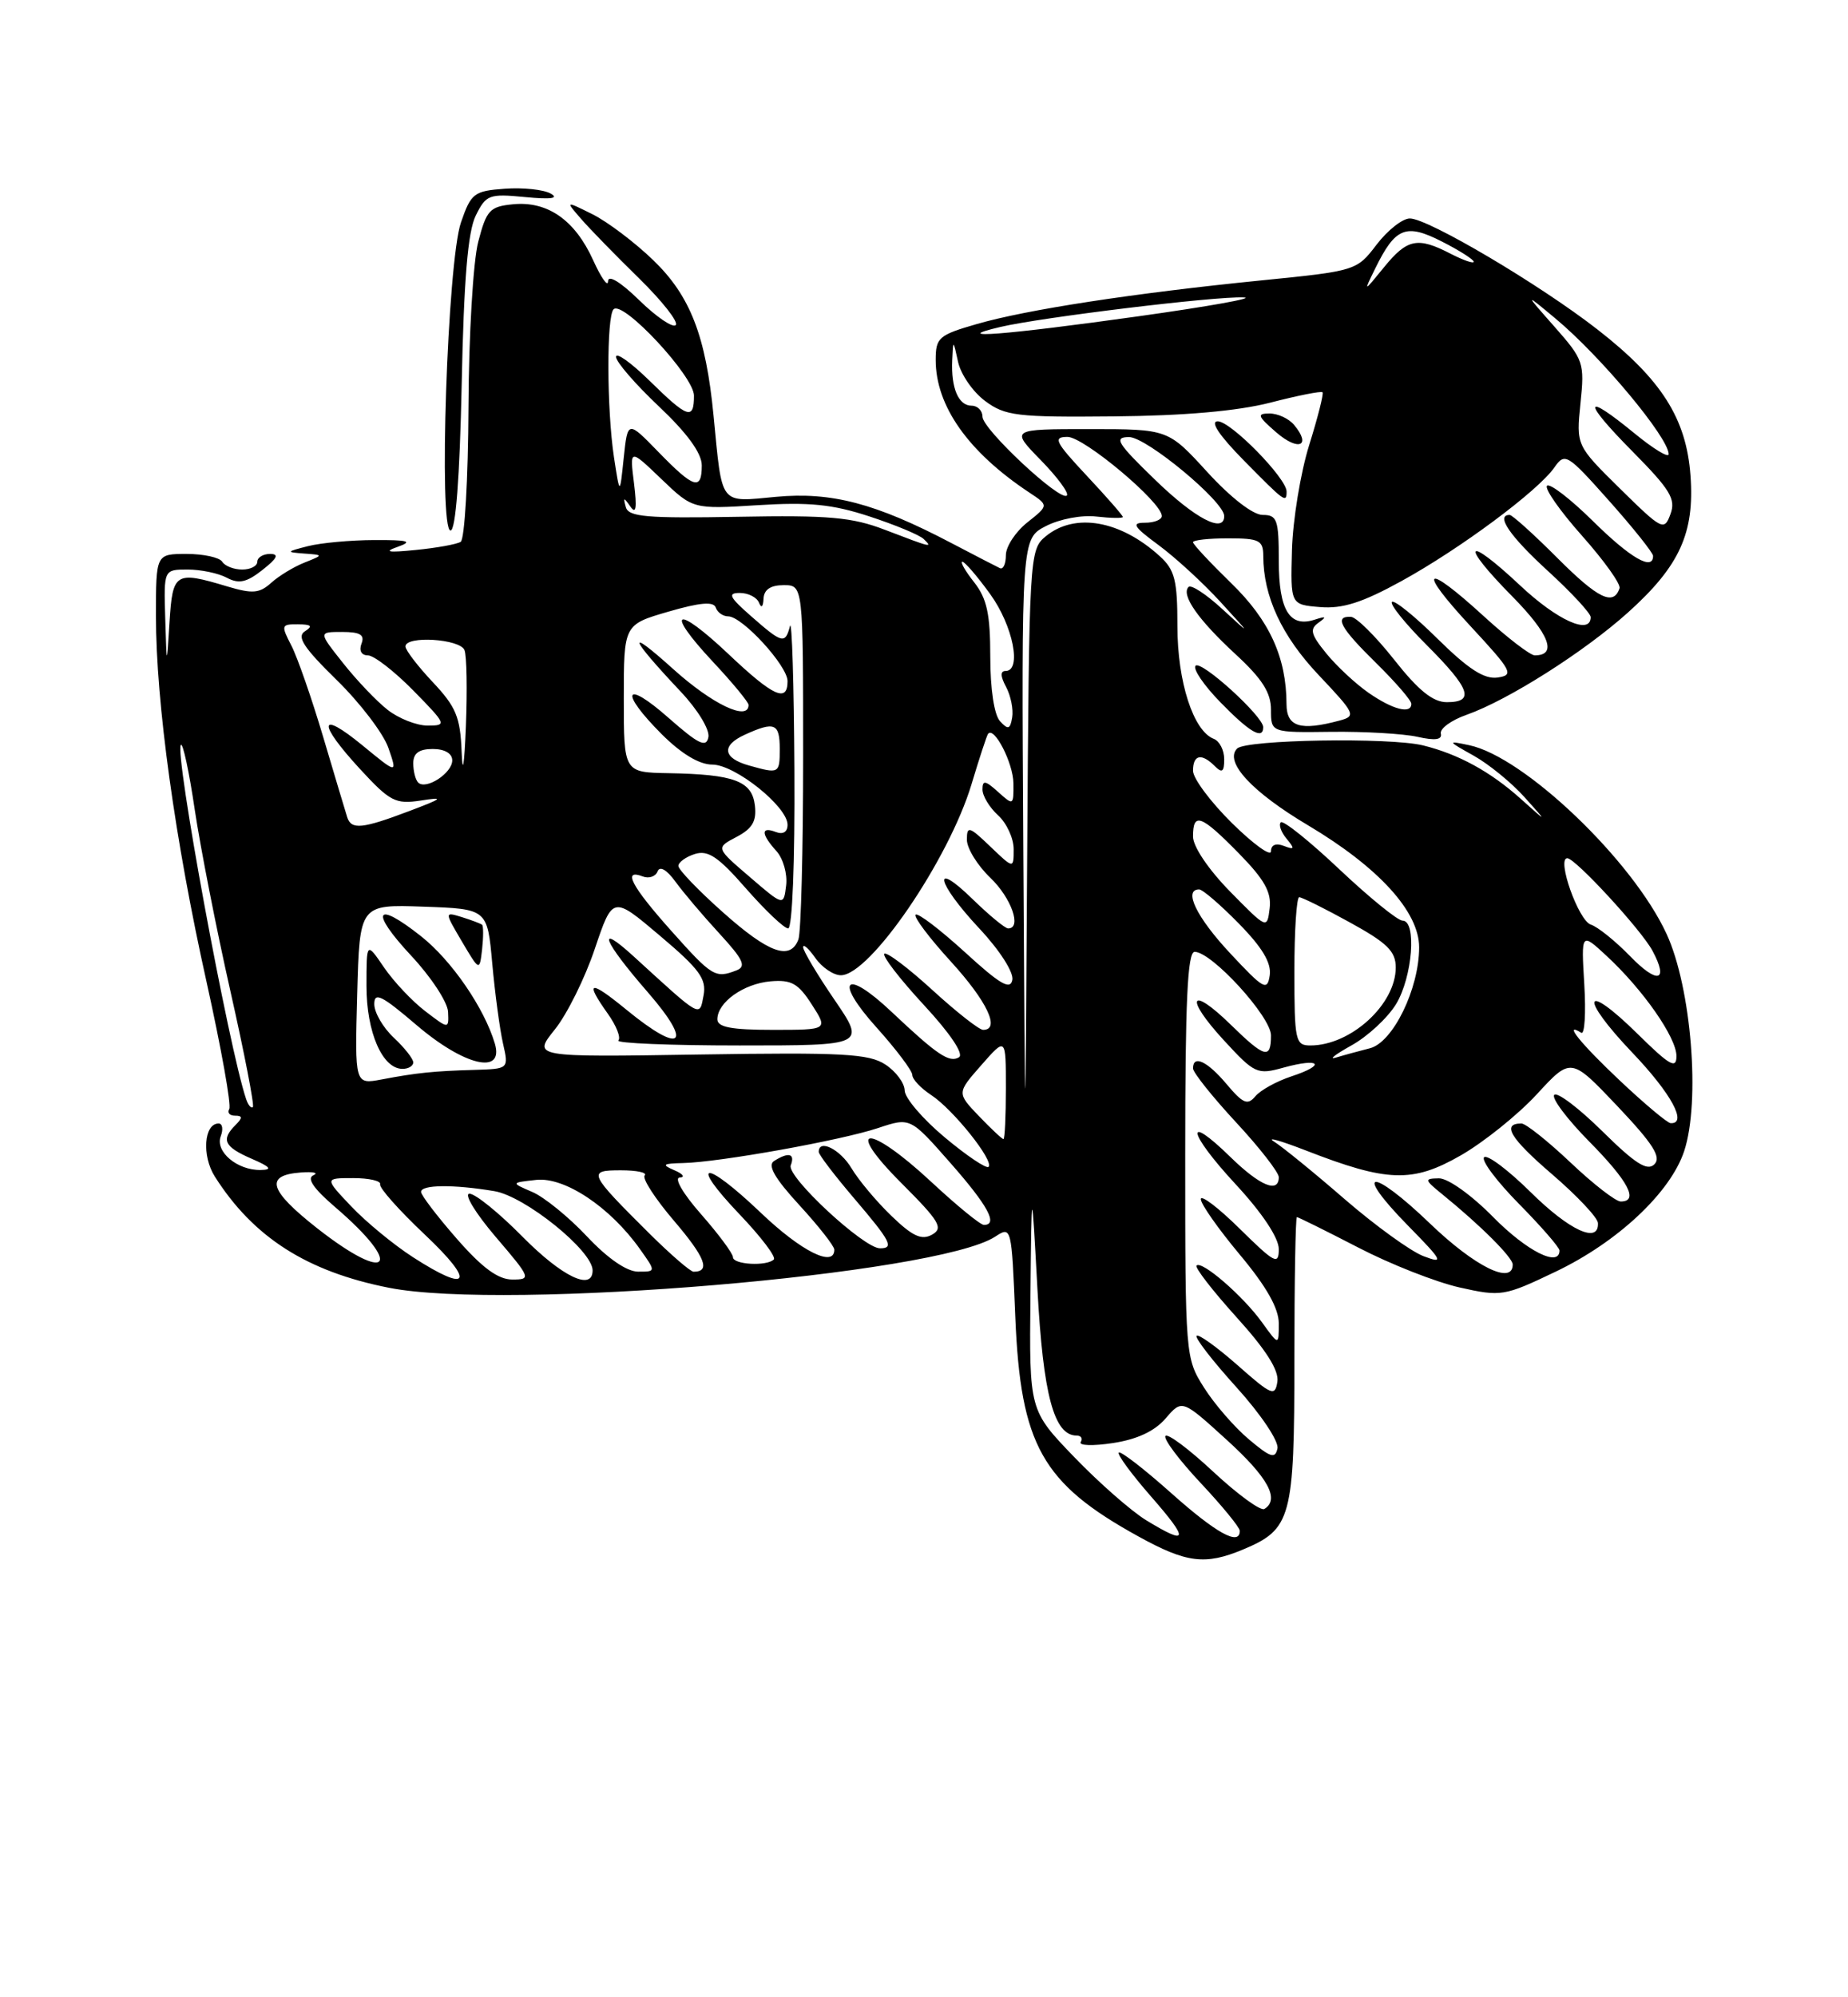 <?xml version="1.0" encoding="UTF-8" standalone="no"?>
<!DOCTYPE svg PUBLIC "-//W3C//DTD SVG 1.1//EN" "http://www.w3.org/Graphics/SVG/1.1/DTD/svg11.dtd" >
<svg xmlns="http://www.w3.org/2000/svg" xmlns:xlink="http://www.w3.org/1999/xlink" version="1.1" viewBox="0 0 237 256">
 <g >
 <path fill="currentColor"
d=" M 159.40 198.61 C 165.62 196.01 166.00 194.61 166.00 174.28 C 166.00 164.22 166.15 156.00 166.32 156.00 C 166.50 156.00 170.03 157.75 174.17 159.89 C 178.31 162.04 184.17 164.34 187.20 165.02 C 192.52 166.21 192.90 166.15 199.49 163.00 C 207.46 159.20 214.23 152.85 215.99 147.54 C 218.09 141.18 216.91 126.60 213.74 119.72 C 209.41 110.30 195.47 96.98 188.40 95.51 C 185.59 94.92 185.61 94.97 189.00 96.86 C 190.93 97.94 193.85 100.32 195.50 102.16 C 198.50 105.50 198.50 105.50 195.00 102.36 C 191.12 98.89 187.04 96.66 182.50 95.54 C 178.22 94.49 159.80 94.80 158.66 95.94 C 156.97 97.63 160.54 101.50 167.75 105.78 C 176.81 111.17 182.00 116.86 182.00 121.42 C 182.00 126.73 178.64 133.62 175.68 134.36 C 174.31 134.71 172.36 135.24 171.34 135.55 C 170.33 135.86 171.21 135.17 173.29 134.01 C 175.38 132.86 177.96 130.47 179.04 128.70 C 181.15 125.23 181.72 118.00 179.87 118.00 C 179.25 118.00 175.61 115.04 171.78 111.43 C 167.95 107.81 164.56 105.10 164.26 105.40 C 163.96 105.71 164.29 106.65 165.00 107.50 C 166.08 108.80 166.02 108.95 164.64 108.42 C 163.63 108.03 163.00 108.29 163.00 109.11 C 163.00 109.83 160.75 108.21 158.00 105.50 C 155.25 102.79 153.00 99.77 153.00 98.79 C 153.00 96.72 154.09 96.49 155.80 98.20 C 156.73 99.13 157.00 98.93 157.00 97.31 C 157.00 96.16 156.40 94.98 155.66 94.70 C 153.04 93.69 151.00 87.38 151.00 80.27 C 151.00 74.37 150.67 73.05 148.75 71.30 C 143.68 66.68 137.84 65.66 134.10 68.75 C 132.02 70.47 131.98 71.15 131.73 110.00 C 131.48 149.50 131.48 149.50 131.24 109.28 C 131.00 69.05 131.00 69.05 134.13 67.43 C 135.90 66.52 138.74 65.98 140.63 66.21 C 142.48 66.42 144.00 66.44 144.00 66.26 C 144.00 66.07 141.91 63.68 139.36 60.96 C 135.30 56.62 135.00 56.00 136.91 56.00 C 139.01 56.00 149.00 64.37 149.00 66.14 C 149.00 66.61 148.03 67.00 146.85 67.00 C 145.06 67.00 145.34 67.48 148.60 69.88 C 150.74 71.46 154.30 74.72 156.50 77.13 C 160.50 81.50 160.50 81.50 156.76 78.07 C 154.71 76.18 152.76 74.90 152.43 75.23 C 151.43 76.24 153.65 79.42 158.43 83.83 C 161.86 86.99 163.00 88.77 163.00 90.97 C 163.00 93.90 163.00 93.90 170.75 93.80 C 175.01 93.75 179.98 94.04 181.78 94.44 C 184.05 94.95 184.97 94.82 184.78 94.03 C 184.63 93.40 186.11 92.31 188.08 91.62 C 193.41 89.74 203.17 83.55 208.79 78.50 C 215.41 72.55 217.34 68.32 216.80 60.96 C 216.27 53.63 213.07 48.61 204.87 42.23 C 197.46 36.46 183.15 28.00 180.81 28.00 C 179.87 28.00 177.95 29.51 176.54 31.36 C 174.00 34.69 173.89 34.73 161.77 35.94 C 145.38 37.58 131.62 39.69 125.25 41.54 C 120.39 42.94 120.00 43.28 120.00 46.13 C 120.00 52.04 124.17 57.94 132.02 63.14 C 134.50 64.78 134.50 64.78 131.75 66.96 C 130.24 68.16 129.00 70.05 129.00 71.16 C 129.00 72.26 128.66 73.01 128.25 72.83 C 127.84 72.64 125.04 71.19 122.02 69.61 C 112.31 64.51 106.63 63.02 99.52 63.68 C 92.19 64.36 92.65 64.96 91.51 53.27 C 90.52 43.05 88.53 37.93 83.78 33.35 C 81.43 31.08 77.92 28.43 76.00 27.47 C 72.50 25.73 72.50 25.73 74.50 28.03 C 75.60 29.30 78.94 32.73 81.93 35.65 C 84.92 38.58 87.05 41.28 86.66 41.67 C 86.28 42.05 84.17 40.62 81.98 38.48 C 79.58 36.14 77.99 35.17 77.98 36.05 C 77.97 36.85 77.10 35.62 76.06 33.33 C 73.73 28.20 70.23 25.76 65.82 26.18 C 62.81 26.47 62.39 26.92 61.33 31.00 C 60.68 33.49 60.12 42.97 60.08 52.19 C 60.04 61.37 59.59 69.14 59.08 69.45 C 58.58 69.76 55.99 70.23 53.33 70.49 C 49.75 70.85 49.15 70.74 51.00 70.09 C 53.00 69.38 52.40 69.20 48.00 69.22 C 44.98 69.23 41.15 69.58 39.50 70.00 C 36.68 70.72 36.65 70.77 39.00 70.95 C 41.50 71.13 41.50 71.13 39.02 72.12 C 37.66 72.66 35.74 73.83 34.77 74.71 C 33.27 76.06 32.38 76.13 29.13 75.16 C 22.47 73.16 22.14 73.37 21.74 79.75 C 21.38 85.50 21.38 85.50 21.19 79.25 C 21.00 73.00 21.00 73.00 24.07 73.00 C 25.75 73.00 28.01 73.47 29.09 74.05 C 30.63 74.87 31.62 74.66 33.66 73.05 C 35.57 71.55 35.83 71.00 34.63 71.00 C 33.74 71.00 33.00 71.45 33.00 72.00 C 33.00 72.55 32.13 73.00 31.06 73.00 C 29.99 73.00 28.84 72.55 28.50 72.00 C 28.16 71.45 26.11 71.00 23.94 71.00 C 20.00 71.00 20.00 71.00 20.00 78.95 C 20.00 90.02 22.45 107.75 26.50 125.90 C 28.38 134.38 29.69 141.69 29.40 142.15 C 29.12 142.62 29.45 143.00 30.14 143.00 C 31.12 143.00 31.13 143.27 30.20 144.20 C 28.32 146.08 28.75 146.99 32.25 148.51 C 34.70 149.57 34.99 149.93 33.44 149.96 C 30.43 150.02 27.56 147.60 28.31 145.64 C 28.65 144.74 28.53 144.00 28.04 144.00 C 26.16 144.00 25.86 148.14 27.55 150.80 C 32.49 158.59 39.38 162.99 49.90 165.06 C 64.93 168.02 120.18 163.36 127.62 158.51 C 129.72 157.14 129.73 157.19 130.21 168.84 C 130.89 185.23 133.64 190.13 146.00 196.93 C 152.16 200.33 154.56 200.63 159.40 198.61 Z  M 162.00 93.20 C 162.00 91.81 154.07 84.60 153.33 85.33 C 152.95 85.72 154.38 87.83 156.52 90.02 C 160.27 93.87 162.00 94.87 162.00 93.20 Z  M 59.21 49.25 C 59.49 35.80 60.00 29.69 61.01 27.64 C 62.33 24.96 62.72 24.81 67.35 25.26 C 70.67 25.58 71.74 25.43 70.62 24.81 C 69.72 24.30 67.07 24.02 64.74 24.19 C 60.78 24.48 60.41 24.77 59.12 28.50 C 57.38 33.50 56.22 68.00 57.78 68.00 C 58.44 68.00 58.96 61.20 59.21 49.25 Z  M 147.02 194.87 C 145.10 193.70 140.94 190.05 137.77 186.76 C 132.00 180.77 132.00 180.77 132.15 166.14 C 132.30 151.50 132.30 151.50 133.05 165.26 C 133.78 178.81 135.17 184.00 138.08 184.00 C 138.65 184.00 138.89 184.38 138.60 184.83 C 138.32 185.29 140.18 185.35 142.73 184.96 C 145.83 184.49 148.08 183.44 149.49 181.80 C 151.60 179.35 151.60 179.35 157.30 184.53 C 162.63 189.37 164.16 192.17 162.15 193.41 C 161.68 193.70 158.73 191.55 155.60 188.64 C 152.47 185.72 149.71 183.66 149.46 184.06 C 149.21 184.46 151.26 187.18 154.01 190.11 C 156.75 193.03 159.00 195.78 159.00 196.21 C 159.00 198.19 156.00 196.54 150.20 191.37 C 146.74 188.29 143.72 185.95 143.48 186.18 C 143.25 186.41 145.11 188.94 147.61 191.80 C 152.54 197.44 152.41 198.15 147.02 194.87 Z  M 160.16 184.48 C 158.32 182.93 155.73 179.95 154.41 177.85 C 152.02 174.08 152.00 173.78 152.00 148.02 C 152.00 128.30 152.29 122.00 153.21 122.00 C 155.41 122.00 163.00 130.31 163.00 132.71 C 163.00 135.82 162.21 135.61 157.81 131.31 C 152.58 126.21 151.89 127.84 156.95 133.33 C 160.92 137.64 161.23 137.78 164.64 136.83 C 169.30 135.55 170.14 136.47 165.65 137.95 C 163.73 138.58 161.63 139.74 160.99 140.52 C 160.00 141.70 159.41 141.45 157.32 138.97 C 154.83 136.01 153.00 135.15 153.00 136.94 C 153.00 137.46 155.47 140.56 158.50 143.83 C 161.53 147.09 164.00 150.27 164.00 150.88 C 164.00 153.00 161.58 151.99 157.81 148.31 C 151.83 142.47 152.32 145.15 158.45 151.77 C 161.88 155.47 164.00 158.66 164.00 160.10 C 164.00 162.19 163.49 161.92 159.00 157.50 C 156.25 154.79 154.00 153.08 154.00 153.70 C 154.00 154.32 156.25 157.52 159.00 160.81 C 162.42 164.90 164.00 167.69 164.00 169.63 C 164.00 172.47 164.00 172.47 161.85 169.49 C 159.43 166.12 154.13 161.53 153.45 162.21 C 153.21 162.46 155.51 165.43 158.57 168.82 C 162.36 173.00 164.04 175.65 163.82 177.09 C 163.53 179.03 163.09 178.85 158.71 174.98 C 156.07 172.66 153.71 170.96 153.46 171.21 C 153.21 171.46 155.51 174.43 158.58 177.82 C 161.69 181.26 164.01 184.71 163.83 185.64 C 163.55 187.02 162.95 186.83 160.16 184.48 Z  M 52.95 161.13 C 50.50 159.55 46.95 156.63 45.05 154.63 C 41.61 151.00 41.61 151.00 45.30 151.00 C 47.34 151.00 48.89 151.36 48.75 151.80 C 48.61 152.24 51.20 155.15 54.50 158.26 C 61.02 164.41 60.24 165.84 52.95 161.13 Z  M 58.58 158.77 C 56.06 155.89 54.00 153.19 54.00 152.77 C 54.00 151.84 58.11 151.79 63.39 152.67 C 67.33 153.32 76.00 160.31 76.00 162.83 C 76.00 165.53 72.08 163.64 67.00 158.50 C 64.01 155.47 60.96 153.00 60.21 153.00 C 59.46 153.00 60.96 155.47 63.54 158.50 C 68.10 163.83 68.16 164.00 65.70 164.00 C 63.88 164.00 61.85 162.51 58.58 158.77 Z  M 75.27 158.47 C 72.94 155.99 69.79 153.43 68.27 152.78 C 65.50 151.59 65.50 151.59 68.77 151.23 C 72.41 150.83 78.23 154.70 82.05 160.07 C 84.14 163.00 84.14 163.00 81.82 162.99 C 80.37 162.98 77.91 161.28 75.27 158.47 Z  M 83.36 158.18 C 75.44 150.31 75.29 150.00 79.63 150.00 C 81.67 150.00 83.04 150.29 82.68 150.66 C 82.32 151.02 84.03 153.66 86.48 156.52 C 90.46 161.19 91.15 163.00 88.95 163.00 C 88.55 163.00 86.04 160.83 83.36 158.18 Z  M 183.41 156.84 C 175.83 149.56 173.39 149.77 180.56 157.08 C 185.05 161.65 185.23 162.02 182.57 161.01 C 180.96 160.41 176.41 157.12 172.46 153.71 C 168.52 150.29 164.43 146.97 163.39 146.32 C 162.35 145.67 164.20 146.19 167.50 147.47 C 177.93 151.53 181.16 151.63 187.32 148.10 C 190.27 146.41 194.66 142.89 197.08 140.27 C 201.47 135.50 201.47 135.50 207.42 141.77 C 212.00 146.61 213.09 148.31 212.17 149.23 C 211.26 150.14 209.74 149.18 205.52 145.02 C 202.51 142.05 199.73 139.94 199.33 140.33 C 198.94 140.73 200.95 143.41 203.81 146.31 C 208.85 151.41 210.21 154.00 207.85 154.00 C 207.21 154.00 204.31 151.75 201.41 149.00 C 198.50 146.25 195.67 144.00 195.12 144.00 C 192.54 144.00 193.68 145.90 199.04 150.50 C 202.24 153.25 204.89 156.06 204.93 156.75 C 205.08 159.47 201.30 157.74 196.31 152.81 C 193.41 149.95 190.73 147.94 190.33 148.33 C 189.94 148.73 191.95 151.41 194.81 154.31 C 197.66 157.20 200.00 159.89 200.00 160.28 C 200.00 162.48 195.80 160.36 191.50 156.00 C 188.72 153.17 185.69 151.01 184.54 151.03 C 182.63 151.06 182.66 151.20 185.00 153.10 C 189.91 157.09 194.00 161.18 194.00 162.08 C 194.00 164.75 189.15 162.35 183.41 156.84 Z  M 40.69 157.44 C 34.47 152.55 33.90 150.63 38.58 150.28 C 40.18 150.16 40.91 150.32 40.19 150.64 C 39.31 151.02 40.21 152.34 42.95 154.69 C 51.89 162.34 49.95 164.70 40.69 157.44 Z  M 94.00 161.14 C 94.00 160.67 92.16 158.19 89.92 155.64 C 87.60 153.01 86.41 150.97 87.17 150.93 C 87.90 150.89 87.60 150.47 86.50 150.00 C 84.80 149.27 84.97 149.13 87.62 149.07 C 92.25 148.97 107.90 146.16 112.62 144.58 C 116.74 143.21 116.74 143.21 121.87 149.04 C 126.71 154.54 128.05 157.00 126.18 157.00 C 125.73 157.00 122.71 154.53 119.45 151.50 C 111.35 143.96 108.04 144.08 115.60 151.64 C 120.50 156.54 121.02 157.41 119.53 158.25 C 118.19 158.99 117.03 158.46 114.33 155.85 C 112.41 154.01 110.11 151.26 109.21 149.75 C 107.75 147.31 105.00 145.93 105.00 147.64 C 105.00 148.00 107.03 150.65 109.50 153.55 C 114.24 159.10 114.71 160.00 112.86 160.00 C 110.77 160.00 100.86 150.80 101.41 149.37 C 102.00 147.85 101.14 147.62 99.27 148.81 C 98.40 149.36 99.35 151.02 102.52 154.47 C 104.98 157.15 107.00 159.72 107.00 160.17 C 107.00 162.51 102.76 160.39 97.59 155.46 C 90.31 148.52 88.22 148.70 94.88 155.68 C 97.60 158.53 99.56 161.11 99.24 161.43 C 98.34 162.33 94.00 162.09 94.00 161.14 Z  M 121.16 145.78 C 118.34 143.43 116.03 140.72 116.02 139.77 C 116.01 138.82 114.89 137.32 113.54 136.44 C 111.44 135.06 108.06 134.87 89.70 135.16 C 68.31 135.50 68.31 135.50 71.14 131.97 C 72.71 130.03 75.02 125.37 76.28 121.62 C 78.58 114.81 78.58 114.81 84.64 119.94 C 89.72 124.23 90.63 125.48 90.23 127.59 C 89.69 130.40 90.05 130.61 81.25 122.57 C 76.36 118.11 77.34 120.59 83.07 127.17 C 88.97 133.96 87.44 135.24 80.35 129.43 C 75.60 125.54 74.93 125.69 77.97 129.96 C 79.05 131.48 79.65 133.01 79.30 133.36 C 78.95 133.71 85.95 134.00 94.84 134.00 C 111.02 134.00 111.02 134.00 107.01 128.13 C 104.80 124.90 103.00 121.87 103.00 121.41 C 103.00 120.94 103.70 121.56 104.56 122.78 C 105.41 124.00 106.89 125.00 107.84 125.00 C 111.57 125.00 121.68 110.20 124.60 100.50 C 125.59 97.20 126.54 94.31 126.71 94.07 C 127.48 93.02 129.94 97.79 129.97 100.40 C 130.00 103.25 129.96 103.27 128.00 101.50 C 126.36 100.02 126.00 99.96 126.00 101.19 C 126.00 102.02 126.90 103.50 128.00 104.50 C 129.10 105.50 130.00 107.45 130.00 108.84 C 130.00 111.37 130.00 111.37 127.00 108.50 C 124.29 105.90 124.00 105.82 124.00 107.63 C 124.00 108.73 125.35 110.92 127.00 112.50 C 129.71 115.09 131.08 119.00 129.29 119.00 C 128.90 119.00 126.88 117.33 124.79 115.30 C 119.42 110.05 120.07 113.09 125.58 118.99 C 128.20 121.78 130.02 124.62 129.83 125.60 C 129.57 126.94 128.23 126.15 123.72 122.02 C 120.53 119.12 117.70 116.96 117.42 117.24 C 117.15 117.52 119.19 120.23 121.96 123.26 C 126.60 128.35 128.33 132.00 126.08 132.00 C 125.57 132.00 122.63 129.69 119.55 126.87 C 116.46 124.05 113.70 121.97 113.41 122.25 C 113.13 122.54 115.41 125.49 118.48 128.81 C 121.85 132.44 123.64 135.11 122.99 135.51 C 121.76 136.27 120.20 135.22 114.34 129.69 C 108.35 124.03 106.88 125.54 112.40 131.68 C 114.93 134.49 117.00 137.24 117.00 137.78 C 117.00 138.33 118.10 139.49 119.43 140.36 C 122.24 142.20 127.52 148.81 126.78 149.56 C 126.50 149.83 123.97 148.13 121.16 145.78 Z  M 125.54 143.05 C 122.71 140.09 122.71 140.09 125.86 136.51 C 129.00 132.93 129.00 132.93 129.00 139.47 C 129.00 143.06 128.86 146.00 128.69 146.00 C 128.51 146.00 127.10 144.67 125.54 143.05 Z  M 207.75 138.51 C 202.71 133.76 200.39 130.89 202.79 132.37 C 203.23 132.64 203.40 129.86 203.18 126.18 C 202.78 119.50 202.78 119.50 206.02 122.50 C 210.72 126.85 215.00 132.98 215.00 135.36 C 215.00 137.07 214.13 136.57 210.02 132.52 C 203.04 125.65 202.46 127.70 209.34 134.92 C 214.34 140.16 216.46 144.07 214.25 143.96 C 213.84 143.94 210.91 141.49 207.75 138.51 Z  M 31.57 140.89 C 29.34 134.32 22.33 96.33 23.20 95.47 C 23.46 95.21 24.26 98.93 24.97 103.75 C 25.69 108.56 27.74 119.03 29.54 127.00 C 31.34 134.97 32.64 141.68 32.43 141.89 C 32.22 142.11 31.83 141.66 31.57 140.89 Z  M 45.81 127.46 C 46.12 115.92 46.12 115.92 54.31 116.21 C 62.50 116.50 62.50 116.50 63.13 123.50 C 63.48 127.35 64.10 131.96 64.51 133.75 C 65.25 137.00 65.25 137.00 60.88 137.13 C 55.63 137.28 53.45 137.50 48.93 138.36 C 45.50 139.00 45.50 139.00 45.81 127.46 Z  M 53.00 136.17 C 53.00 135.72 51.88 134.29 50.50 133.00 C 49.12 131.71 48.00 129.78 48.00 128.70 C 48.00 127.10 48.96 127.58 53.41 131.38 C 59.54 136.62 64.68 137.83 63.46 133.75 C 62.10 129.19 57.92 123.10 54.01 120.01 C 48.12 115.34 47.38 116.75 52.72 122.48 C 55.28 125.21 57.41 128.46 57.46 129.69 C 57.56 131.92 57.56 131.92 54.53 129.60 C 52.86 128.33 50.49 125.81 49.25 124.00 C 47.00 120.70 47.00 120.70 47.00 126.39 C 47.00 132.31 49.04 137.00 51.62 137.00 C 52.38 137.00 53.00 136.63 53.00 136.17 Z  M 61.83 118.53 C 61.65 118.38 60.48 117.94 59.24 117.55 C 56.99 116.86 56.99 116.86 59.24 120.68 C 61.50 124.50 61.50 124.50 61.83 121.66 C 62.00 120.10 62.00 118.69 61.83 118.53 Z  M 166.00 124.50 C 166.00 119.28 166.28 115.00 166.62 115.00 C 166.97 115.00 169.89 116.45 173.12 118.23 C 177.91 120.86 179.00 121.93 179.00 124.01 C 179.00 128.74 173.23 134.00 168.05 134.00 C 166.13 134.00 166.00 133.41 166.00 124.50 Z  M 92.00 130.65 C 92.00 128.48 95.34 126.09 98.81 125.78 C 101.49 125.55 102.37 126.04 104.11 128.75 C 106.20 132.00 106.20 132.00 99.10 132.00 C 93.82 132.00 92.00 131.66 92.00 130.65 Z  M 157.75 122.17 C 153.45 117.57 151.72 114.00 153.79 114.00 C 154.23 114.00 156.52 115.97 158.88 118.38 C 161.89 121.44 163.07 123.43 162.84 125.01 C 162.53 127.06 162.07 126.80 157.75 122.17 Z  M 209.05 122.55 C 207.16 120.61 204.90 118.79 204.02 118.51 C 202.43 118.00 199.60 110.00 201.00 110.00 C 202.03 110.00 210.50 119.19 211.93 121.87 C 214.05 125.83 212.57 126.18 209.05 122.55 Z  M 86.08 119.30 C 80.96 113.56 79.79 111.32 82.44 112.34 C 83.22 112.64 84.08 112.35 84.33 111.69 C 84.61 110.96 85.50 111.46 86.62 113.00 C 87.62 114.38 90.15 117.36 92.24 119.63 C 95.35 123.01 95.75 123.88 94.44 124.38 C 91.73 125.43 91.32 125.17 86.08 119.30 Z  M 92.70 116.92 C 89.56 114.13 87.00 111.46 87.00 110.99 C 87.00 110.52 87.95 109.83 89.11 109.46 C 90.81 108.93 92.12 109.81 95.69 113.90 C 98.15 116.70 100.57 119.00 101.08 119.00 C 101.61 119.00 101.95 110.53 101.88 98.75 C 101.82 87.61 101.56 79.29 101.31 80.25 C 100.70 82.59 100.33 82.49 96.35 79.00 C 93.53 76.53 93.27 76.00 94.88 76.00 C 95.96 76.00 97.06 76.56 97.34 77.25 C 97.64 78.00 97.87 77.80 97.92 76.75 C 97.97 75.57 98.82 75.00 100.50 75.00 C 103.00 75.00 103.00 75.00 103.00 96.92 C 103.00 108.97 102.73 119.55 102.39 120.42 C 101.34 123.16 98.58 122.16 92.70 116.92 Z  M 157.75 114.27 C 154.97 111.43 153.00 108.51 153.00 107.22 C 153.00 104.05 154.02 104.43 158.87 109.37 C 162.16 112.72 163.08 114.36 162.83 116.42 C 162.50 119.10 162.49 119.09 157.75 114.27 Z  M 96.15 112.40 C 91.79 108.67 91.79 108.67 94.46 107.27 C 96.49 106.20 97.05 105.25 96.81 103.23 C 96.44 100.10 94.16 99.25 85.75 99.10 C 80.00 99.00 80.00 99.00 80.00 89.53 C 80.00 80.06 80.00 80.06 85.71 78.40 C 89.76 77.22 91.52 77.07 91.79 77.87 C 92.00 78.49 92.72 79.00 93.39 79.00 C 95.19 79.00 101.00 85.33 101.00 87.30 C 101.00 90.11 99.17 89.27 93.43 83.84 C 86.65 77.43 85.17 78.12 91.40 84.79 C 93.93 87.49 96.00 90.00 96.00 90.35 C 96.00 92.49 91.36 90.28 86.33 85.75 C 80.21 80.24 80.67 81.62 87.29 88.64 C 89.48 90.96 91.04 93.52 90.85 94.49 C 90.57 95.87 89.59 95.40 85.75 92.02 C 80.05 86.99 79.38 88.62 84.88 94.12 C 87.39 96.62 89.68 98.00 91.35 98.00 C 94.26 98.00 101.00 103.38 101.00 105.71 C 101.00 106.64 100.42 106.99 99.50 106.64 C 97.56 105.89 97.59 106.89 99.57 109.08 C 100.44 110.04 101.00 112.02 100.82 113.48 C 100.50 116.14 100.50 116.14 96.15 112.40 Z  M 44.53 104.75 C 44.31 104.06 42.93 99.45 41.46 94.50 C 39.99 89.55 38.15 84.26 37.37 82.75 C 36.02 80.14 36.06 80.00 38.22 80.02 C 39.93 80.03 40.15 80.25 39.10 80.92 C 38.02 81.60 38.93 83.00 43.17 87.15 C 46.18 90.09 49.17 94.01 49.81 95.86 C 50.97 99.22 50.97 99.22 46.49 95.54 C 40.84 90.91 40.68 92.61 46.20 98.60 C 50.01 102.73 50.72 103.10 53.95 102.61 C 57.03 102.13 56.84 102.31 52.50 103.95 C 46.45 106.24 45.06 106.38 44.53 104.75 Z  M 53.63 100.30 C 53.28 99.95 53.00 98.84 53.00 97.83 C 53.00 96.54 53.74 96.00 55.50 96.00 C 57.03 96.00 58.00 96.57 58.00 97.46 C 58.00 99.10 54.62 101.29 53.63 100.30 Z  M 59.20 96.32 C 59.03 91.92 58.48 90.59 55.50 87.43 C 53.58 85.39 52.00 83.33 52.00 82.86 C 52.00 81.44 59.02 81.88 59.57 83.33 C 59.86 84.07 59.93 88.45 59.75 93.08 C 59.54 98.20 59.33 99.47 59.20 96.32 Z  M 96.07 98.12 C 92.70 97.18 92.47 95.56 95.52 94.17 C 99.34 92.43 100.00 92.70 100.00 96.00 C 100.00 99.16 99.92 99.20 96.07 98.12 Z  M 128.25 92.44 C 127.50 91.63 127.00 88.31 127.00 84.18 C 127.00 78.70 126.57 76.72 124.93 74.63 C 123.79 73.19 123.11 72.00 123.42 72.00 C 123.73 72.00 125.34 73.87 126.99 76.15 C 129.91 80.18 131.08 86.00 128.96 86.00 C 128.27 86.00 128.29 86.68 129.03 88.05 C 129.63 89.18 129.98 90.93 129.81 91.95 C 129.55 93.49 129.29 93.57 128.25 92.44 Z  M 49.71 90.98 C 48.29 89.87 45.72 87.17 43.99 84.98 C 40.83 81.00 40.83 81.00 43.88 81.00 C 46.19 81.00 46.80 81.37 46.36 82.50 C 46.02 83.39 46.35 84.00 47.18 84.00 C 47.95 84.00 50.57 86.03 53.00 88.50 C 57.28 92.86 57.33 93.00 54.84 93.00 C 53.43 93.00 51.12 92.09 49.71 90.98 Z  M 164.99 90.25 C 164.98 84.26 162.80 79.50 157.90 74.75 C 155.21 72.13 153.00 69.77 153.00 69.50 C 153.00 69.22 155.03 69.00 157.50 69.00 C 161.50 69.00 162.00 69.25 162.01 71.25 C 162.02 76.45 164.38 81.52 169.12 86.53 C 173.83 91.51 173.95 91.78 171.78 92.36 C 166.76 93.71 165.00 93.16 164.99 90.25 Z  M 175.50 88.79 C 173.85 87.64 171.42 85.38 170.10 83.76 C 168.10 81.31 167.93 80.64 169.10 79.81 C 170.18 79.04 170.07 78.95 168.62 79.42 C 165.39 80.48 164.00 78.21 164.00 71.88 C 164.00 66.60 163.79 66.00 161.93 66.00 C 160.69 66.00 157.83 63.78 154.83 60.50 C 149.80 55.00 149.80 55.00 139.70 55.00 C 129.59 55.00 129.59 55.00 133.48 58.98 C 135.62 61.17 137.12 63.21 136.82 63.51 C 135.99 64.34 126.00 55.01 126.00 53.41 C 126.00 52.63 125.37 52.00 124.61 52.00 C 122.92 52.00 121.96 49.76 122.12 46.17 C 122.24 43.50 122.24 43.50 122.87 46.39 C 123.22 47.99 124.78 50.24 126.33 51.39 C 128.91 53.31 130.39 53.49 142.83 53.37 C 151.85 53.29 158.68 52.69 162.90 51.61 C 166.42 50.70 169.44 50.10 169.61 50.28 C 169.78 50.45 169.01 53.49 167.90 57.04 C 166.79 60.59 165.80 66.65 165.69 70.50 C 165.50 77.50 165.50 77.50 169.30 77.81 C 172.18 78.05 174.71 77.24 179.73 74.48 C 187.23 70.36 197.23 62.94 199.34 59.92 C 200.70 57.98 200.98 58.15 206.37 64.20 C 209.46 67.67 211.99 70.84 212.00 71.25 C 212.01 73.22 209.09 71.53 204.31 66.81 C 201.41 63.95 198.76 61.91 198.40 62.26 C 198.05 62.62 200.07 65.50 202.89 68.67 C 205.71 71.84 207.88 74.87 207.70 75.40 C 206.93 77.70 204.95 76.74 199.75 71.54 C 196.71 68.49 193.94 66.00 193.61 66.00 C 191.77 66.00 193.63 68.72 198.50 73.17 C 201.53 75.94 204.00 78.61 204.00 79.10 C 204.00 81.45 199.72 79.52 194.93 75.02 C 187.92 68.45 187.14 69.55 193.93 76.43 C 198.71 81.27 199.76 84.00 196.83 84.00 C 196.25 84.00 193.32 81.75 190.31 79.00 C 182.67 72.01 181.63 72.76 188.58 80.25 C 193.94 86.03 194.20 86.53 192.06 86.84 C 190.35 87.08 188.32 85.77 184.39 81.90 C 181.45 78.99 178.81 76.86 178.51 77.15 C 178.22 77.45 180.23 79.95 182.99 82.70 C 188.57 88.29 189.17 90.00 185.55 90.00 C 183.77 90.00 181.91 88.50 178.80 84.56 C 176.43 81.56 173.94 79.09 173.25 79.06 C 171.06 78.96 171.88 80.47 176.50 85.00 C 178.97 87.43 181.00 89.77 181.00 90.21 C 181.00 91.57 178.62 90.96 175.50 88.79 Z  M 165.00 63.00 C 165.00 61.29 157.85 54.00 156.17 54.00 C 155.15 54.00 156.36 55.81 159.50 59.00 C 164.78 64.36 165.00 64.52 165.00 63.00 Z  M 165.97 54.47 C 165.30 53.66 163.89 53.00 162.82 53.00 C 161.15 53.00 161.27 53.33 163.69 55.43 C 166.53 57.88 168.22 57.17 165.97 54.47 Z  M 113.50 67.91 C 109.28 66.29 106.32 66.02 94.58 66.24 C 82.93 66.45 80.60 66.25 80.26 65.00 C 79.90 63.71 79.99 63.70 80.86 64.95 C 81.57 65.97 81.70 65.09 81.31 61.95 C 80.75 57.50 80.75 57.50 84.80 61.38 C 88.86 65.27 88.86 65.27 97.18 64.75 C 103.78 64.34 106.74 64.63 111.50 66.19 C 114.80 67.27 117.93 68.57 118.45 69.08 C 119.66 70.25 119.51 70.21 113.50 67.91 Z  M 207.76 62.63 C 202.14 57.09 202.14 57.09 202.69 51.69 C 203.23 46.50 203.09 46.11 199.38 41.90 C 195.50 37.51 195.50 37.51 199.50 40.84 C 205.32 45.69 214.00 56.10 214.00 58.22 C 214.00 58.72 212.04 57.53 209.65 55.57 C 203.04 50.15 202.87 51.30 209.32 57.82 C 214.21 62.76 214.95 63.97 214.23 65.90 C 213.43 68.08 213.17 67.95 207.76 62.63 Z  M 148.16 61.52 C 143.25 56.77 142.81 56.04 144.79 56.02 C 147.01 56.00 157.00 64.28 157.00 66.14 C 157.00 68.42 153.28 66.48 148.16 61.52 Z  M 78.74 58.61 C 77.81 52.46 77.78 40.56 78.69 39.64 C 79.89 38.45 89.00 48.23 89.00 50.71 C 89.00 53.89 88.21 53.62 83.29 48.79 C 80.93 46.48 79.00 45.10 79.00 45.74 C 79.00 46.37 81.47 49.23 84.50 52.09 C 88.14 55.53 90.00 58.09 90.00 59.65 C 90.00 62.92 89.00 62.62 84.45 57.94 C 80.50 53.88 80.50 53.88 79.99 58.69 C 79.49 63.50 79.49 63.50 78.74 58.61 Z  M 128.28 41.91 C 133.50 40.68 155.76 37.97 159.47 38.12 C 161.14 38.18 155.07 39.27 146.00 40.54 C 128.78 42.95 121.44 43.52 128.28 41.91 Z  M 176.36 34.43 C 178.95 29.14 180.29 28.60 184.92 30.96 C 187.17 32.10 189.00 33.27 189.00 33.55 C 189.00 33.82 187.67 33.36 186.05 32.53 C 181.81 30.33 180.47 30.60 177.50 34.25 C 174.85 37.50 174.85 37.50 176.36 34.43 Z "/>
</g>
</svg>
